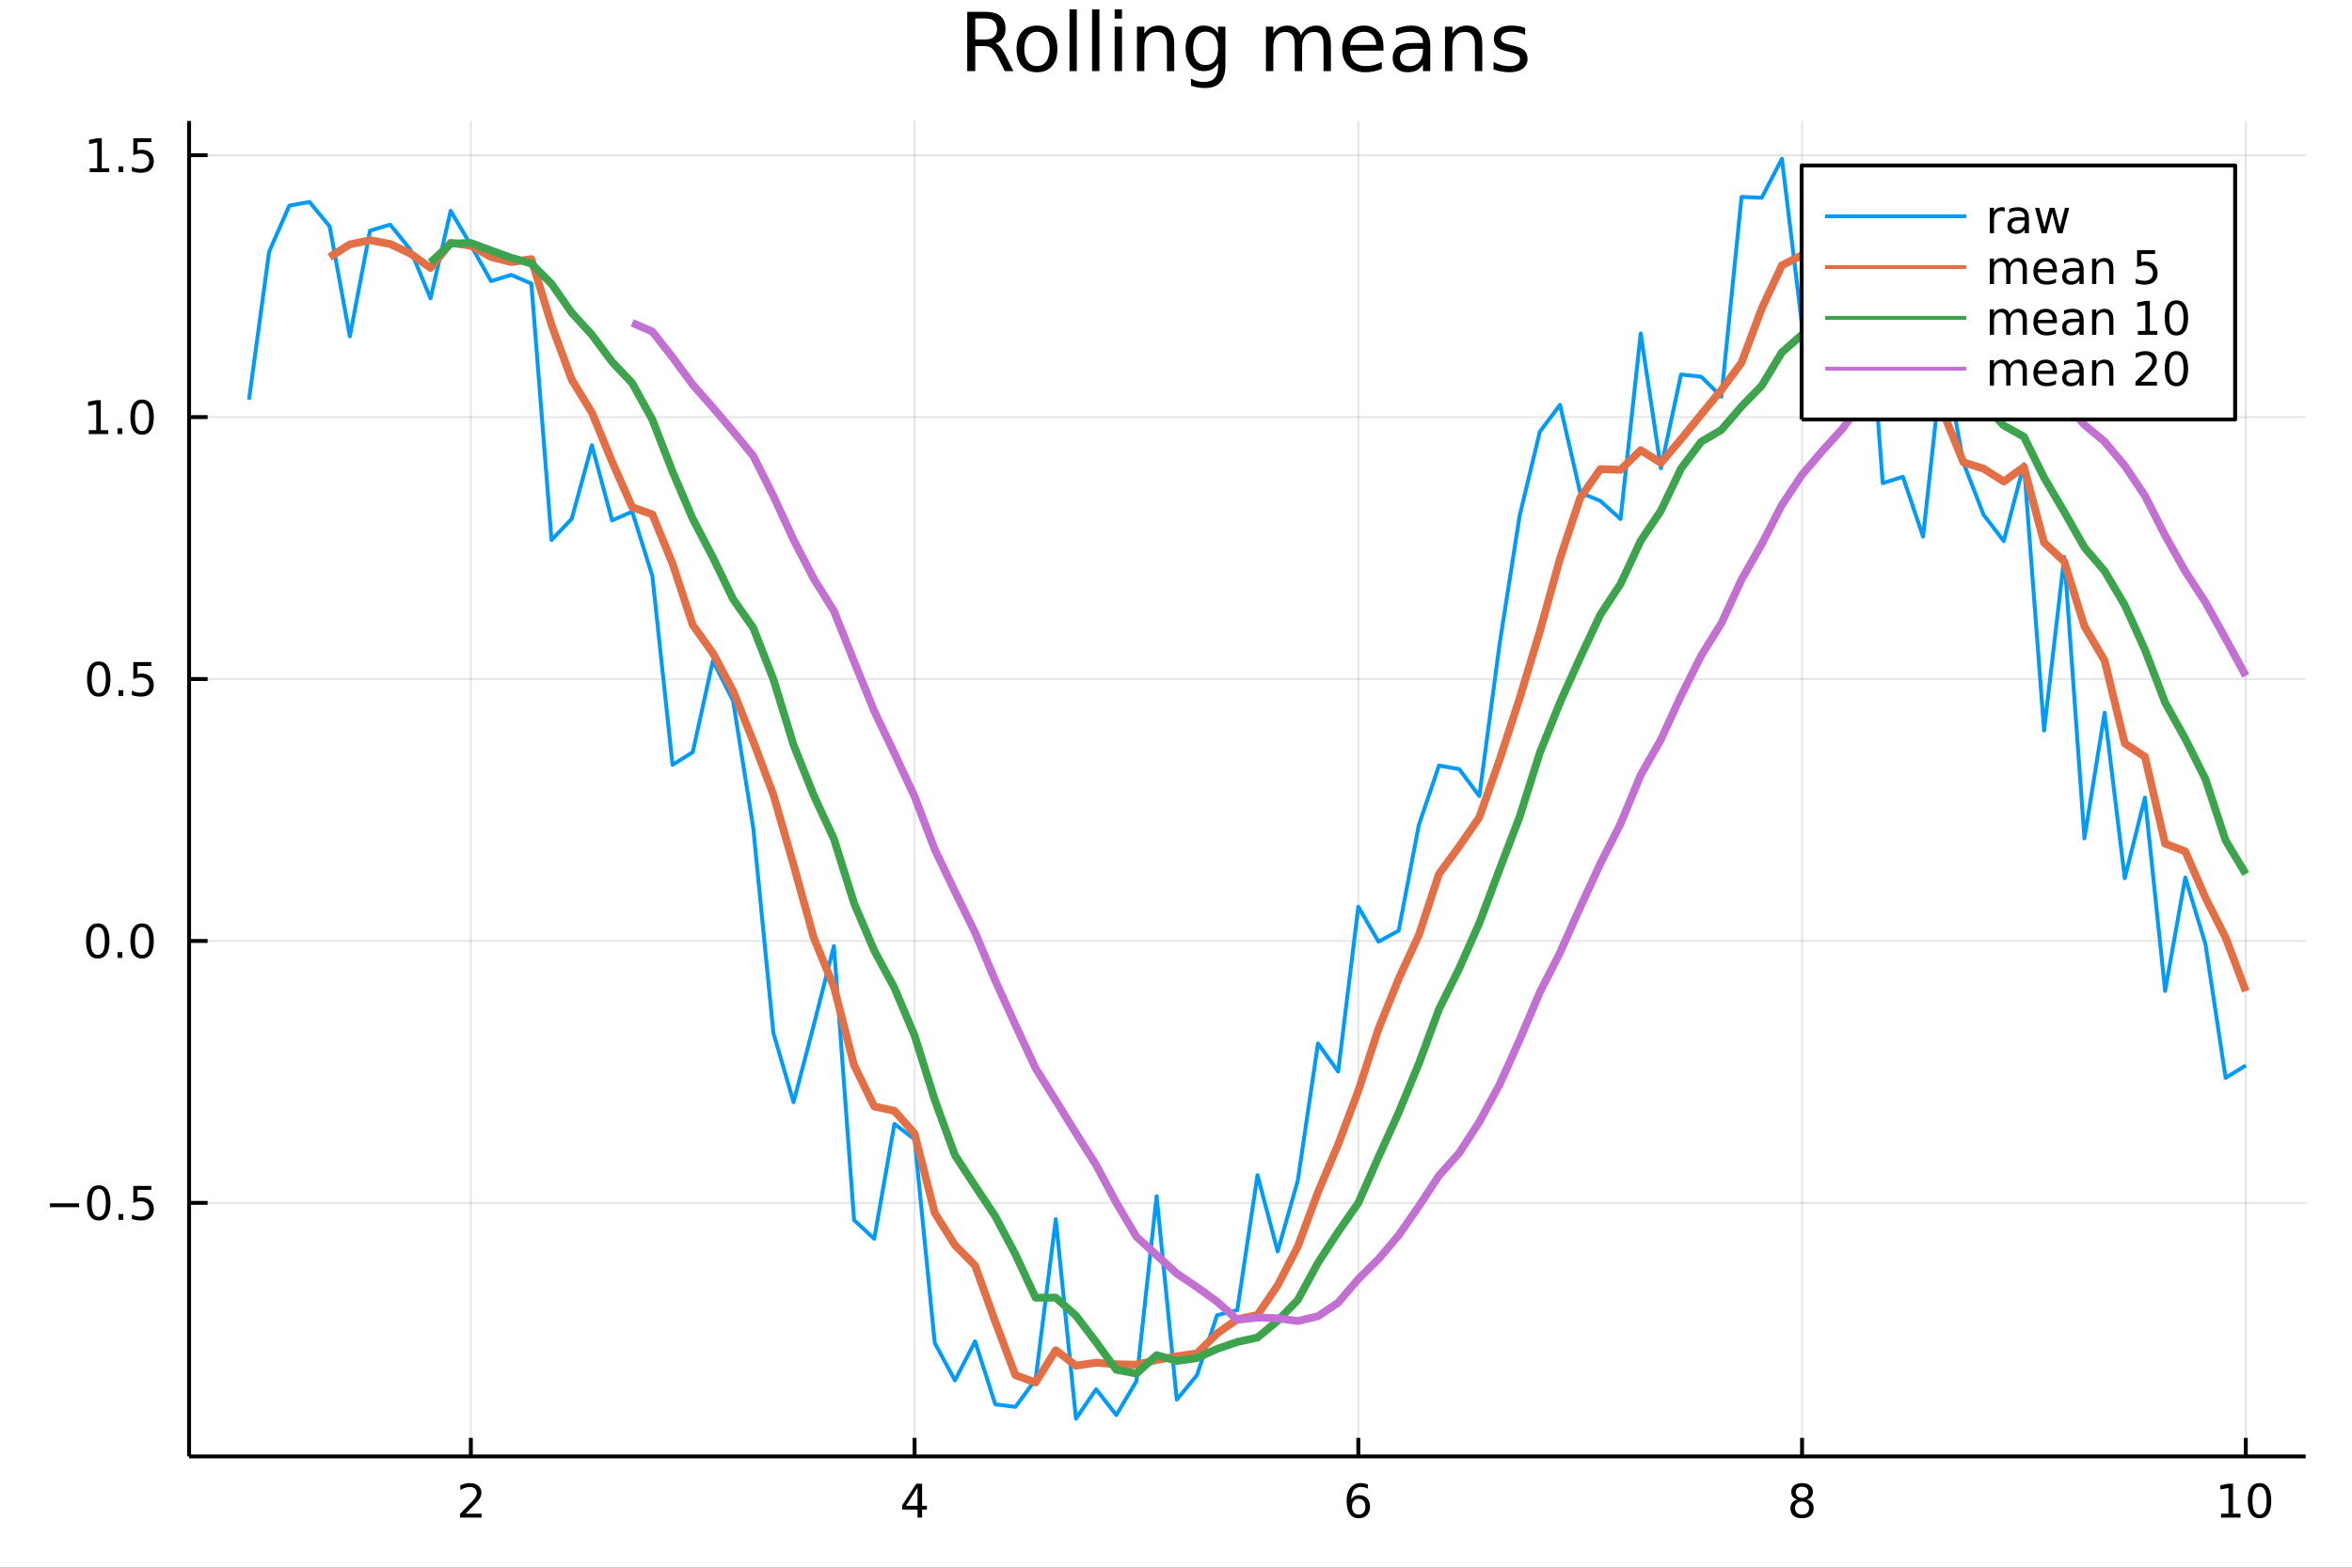 <?xml version="1.0" encoding="utf-8"?>
<svg xmlns="http://www.w3.org/2000/svg" xmlns:xlink="http://www.w3.org/1999/xlink" width="600" height="400" viewBox="0 0 2400 1600">
<rect x="0" y="0" width="2400" height="1600" fill="#333333" stroke="none"/>
<defs>
  <clipPath id="clip340">
    <rect x="0" y="0" width="2400" height="1600"/>
  </clipPath>
</defs>
<path clip-path="url(#clip340)" d="
M0 1600 L2400 1600 L2400 0 L0 0  Z
  " fill="#ffffff" fill-rule="evenodd" fill-opacity="1"/>
<defs>
  <clipPath id="clip341">
    <rect x="480" y="0" width="1681" height="1600"/>
  </clipPath>
</defs>
<path clip-path="url(#clip340)" d="
M192.941 1486.45 L2352.76 1486.45 L2352.76 123.472 L192.941 123.472  Z
  " fill="#ffffff" fill-rule="evenodd" fill-opacity="1"/>
<defs>
  <clipPath id="clip342">
    <rect x="192" y="123" width="2161" height="1364"/>
  </clipPath>
</defs>
<polyline clip-path="url(#clip342)" style="stroke:#000000; stroke-linecap:butt; stroke-linejoin:round; stroke-width:2; stroke-opacity:0.1; fill:none" points="
  480.463,1486.45 480.463,123.472 
  "/>
<polyline clip-path="url(#clip342)" style="stroke:#000000; stroke-linecap:butt; stroke-linejoin:round; stroke-width:2; stroke-opacity:0.1; fill:none" points="
  933.255,1486.45 933.255,123.472 
  "/>
<polyline clip-path="url(#clip342)" style="stroke:#000000; stroke-linecap:butt; stroke-linejoin:round; stroke-width:2; stroke-opacity:0.1; fill:none" points="
  1386.05,1486.45 1386.05,123.472 
  "/>
<polyline clip-path="url(#clip342)" style="stroke:#000000; stroke-linecap:butt; stroke-linejoin:round; stroke-width:2; stroke-opacity:0.1; fill:none" points="
  1838.84,1486.45 1838.84,123.472 
  "/>
<polyline clip-path="url(#clip342)" style="stroke:#000000; stroke-linecap:butt; stroke-linejoin:round; stroke-width:2; stroke-opacity:0.1; fill:none" points="
  2291.63,1486.45 2291.63,123.472 
  "/>
<polyline clip-path="url(#clip340)" style="stroke:#000000; stroke-linecap:butt; stroke-linejoin:round; stroke-width:4; stroke-opacity:1; fill:none" points="
  192.941,1486.45 2352.76,1486.45 
  "/>
<polyline clip-path="url(#clip340)" style="stroke:#000000; stroke-linecap:butt; stroke-linejoin:round; stroke-width:4; stroke-opacity:1; fill:none" points="
  480.463,1486.45 480.463,1467.55 
  "/>
<polyline clip-path="url(#clip340)" style="stroke:#000000; stroke-linecap:butt; stroke-linejoin:round; stroke-width:4; stroke-opacity:1; fill:none" points="
  933.255,1486.45 933.255,1467.55 
  "/>
<polyline clip-path="url(#clip340)" style="stroke:#000000; stroke-linecap:butt; stroke-linejoin:round; stroke-width:4; stroke-opacity:1; fill:none" points="
  1386.05,1486.45 1386.05,1467.55 
  "/>
<polyline clip-path="url(#clip340)" style="stroke:#000000; stroke-linecap:butt; stroke-linejoin:round; stroke-width:4; stroke-opacity:1; fill:none" points="
  1838.84,1486.45 1838.84,1467.55 
  "/>
<polyline clip-path="url(#clip340)" style="stroke:#000000; stroke-linecap:butt; stroke-linejoin:round; stroke-width:4; stroke-opacity:1; fill:none" points="
  2291.63,1486.45 2291.63,1467.55 
  "/>
<path clip-path="url(#clip340)" d="M475.116 1544.91 L491.435 1544.91 L491.435 1548.85 L469.491 1548.85 L469.491 1544.91 Q472.153 1542.16 476.736 1537.53 Q481.343 1532.88 482.523 1531.53 Q484.769 1529.01 485.648 1527.27 Q486.551 1525.51 486.551 1523.82 Q486.551 1521.07 484.607 1519.33 Q482.685 1517.6 479.584 1517.6 Q477.385 1517.6 474.931 1518.36 Q472.5 1519.13 469.723 1520.68 L469.723 1515.95 Q472.547 1514.82 475 1514.24 Q477.454 1513.66 479.491 1513.66 Q484.861 1513.66 488.056 1516.35 Q491.25 1519.03 491.25 1523.52 Q491.25 1525.65 490.44 1527.57 Q489.653 1529.47 487.547 1532.07 Q486.968 1532.74 483.866 1535.95 Q480.764 1539.15 475.116 1544.91 Z" fill="#000000" fill-rule="evenodd" fill-opacity="1" /><path clip-path="url(#clip340)" d="M936.264 1518.36 L924.458 1536.81 L936.264 1536.81 L936.264 1518.36 M935.037 1514.29 L940.917 1514.29 L940.917 1536.81 L945.847 1536.81 L945.847 1540.7 L940.917 1540.7 L940.917 1548.85 L936.264 1548.85 L936.264 1540.7 L920.662 1540.7 L920.662 1536.19 L935.037 1514.29 Z" fill="#000000" fill-rule="evenodd" fill-opacity="1" /><path clip-path="url(#clip340)" d="M1386.45 1529.7 Q1383.3 1529.7 1381.45 1531.86 Q1379.62 1534.01 1379.62 1537.76 Q1379.62 1541.49 1381.45 1543.66 Q1383.3 1545.82 1386.45 1545.82 Q1389.6 1545.82 1391.43 1543.66 Q1393.28 1541.49 1393.28 1537.76 Q1393.28 1534.01 1391.43 1531.86 Q1389.6 1529.7 1386.45 1529.7 M1395.73 1515.05 L1395.73 1519.31 Q1393.97 1518.48 1392.17 1518.04 Q1390.39 1517.6 1388.63 1517.6 Q1384 1517.6 1381.54 1520.72 Q1379.11 1523.85 1378.77 1530.17 Q1380.13 1528.15 1382.19 1527.09 Q1384.25 1526 1386.73 1526 Q1391.94 1526 1394.95 1529.17 Q1397.98 1532.32 1397.98 1537.76 Q1397.98 1543.08 1394.83 1546.3 Q1391.68 1549.52 1386.45 1549.52 Q1380.46 1549.52 1377.28 1544.94 Q1374.11 1540.33 1374.11 1531.6 Q1374.11 1523.41 1378 1518.55 Q1381.89 1513.66 1388.44 1513.66 Q1390.2 1513.66 1391.98 1514.01 Q1393.79 1514.36 1395.73 1515.05 Z" fill="#000000" fill-rule="evenodd" fill-opacity="1" /><path clip-path="url(#clip340)" d="M1838.84 1532.44 Q1835.5 1532.44 1833.58 1534.22 Q1831.68 1536 1831.68 1539.13 Q1831.68 1542.25 1833.58 1544.03 Q1835.5 1545.82 1838.84 1545.82 Q1842.17 1545.82 1844.09 1544.03 Q1846.01 1542.23 1846.01 1539.13 Q1846.01 1536 1844.09 1534.22 Q1842.19 1532.44 1838.84 1532.44 M1834.16 1530.45 Q1831.15 1529.7 1829.46 1527.64 Q1827.8 1525.58 1827.8 1522.62 Q1827.8 1518.48 1830.74 1516.07 Q1833.7 1513.66 1838.84 1513.66 Q1844 1513.66 1846.94 1516.07 Q1849.88 1518.48 1849.88 1522.62 Q1849.88 1525.58 1848.19 1527.64 Q1846.52 1529.7 1843.54 1530.45 Q1846.92 1531.23 1848.79 1533.52 Q1850.69 1535.82 1850.69 1539.13 Q1850.69 1544.15 1847.61 1546.83 Q1844.56 1549.52 1838.84 1549.52 Q1833.12 1549.52 1830.04 1546.83 Q1826.99 1544.15 1826.99 1539.13 Q1826.99 1535.82 1828.88 1533.52 Q1830.78 1531.23 1834.16 1530.45 M1832.45 1523.06 Q1832.45 1525.75 1834.12 1527.25 Q1835.81 1528.76 1838.84 1528.76 Q1841.85 1528.76 1843.54 1527.25 Q1845.25 1525.75 1845.25 1523.06 Q1845.25 1520.38 1843.54 1518.87 Q1841.85 1517.37 1838.84 1517.37 Q1835.81 1517.37 1834.12 1518.87 Q1832.45 1520.38 1832.45 1523.06 Z" fill="#000000" fill-rule="evenodd" fill-opacity="1" /><path clip-path="url(#clip340)" d="M2266.32 1544.91 L2273.96 1544.91 L2273.96 1518.55 L2265.65 1520.21 L2265.65 1515.95 L2273.91 1514.29 L2278.59 1514.29 L2278.59 1544.91 L2286.22 1544.91 L2286.22 1548.85 L2266.32 1548.85 L2266.32 1544.91 Z" fill="#000000" fill-rule="evenodd" fill-opacity="1" /><path clip-path="url(#clip340)" d="M2305.67 1517.37 Q2302.06 1517.37 2300.23 1520.93 Q2298.42 1524.47 2298.42 1531.6 Q2298.42 1538.71 2300.23 1542.27 Q2302.06 1545.82 2305.67 1545.82 Q2309.3 1545.82 2311.11 1542.27 Q2312.94 1538.71 2312.94 1531.6 Q2312.94 1524.47 2311.11 1520.93 Q2309.3 1517.37 2305.67 1517.37 M2305.67 1513.66 Q2311.48 1513.66 2314.53 1518.27 Q2317.61 1522.85 2317.61 1531.6 Q2317.61 1540.33 2314.53 1544.94 Q2311.48 1549.52 2305.67 1549.52 Q2299.86 1549.52 2296.78 1544.94 Q2293.72 1540.33 2293.72 1531.6 Q2293.72 1522.85 2296.78 1518.27 Q2299.86 1513.66 2305.67 1513.66 Z" fill="#000000" fill-rule="evenodd" fill-opacity="1" /><polyline clip-path="url(#clip342)" style="stroke:#000000; stroke-linecap:butt; stroke-linejoin:round; stroke-width:2; stroke-opacity:0.1; fill:none" points="
  192.941,1227.66 2352.76,1227.66 
  "/>
<polyline clip-path="url(#clip342)" style="stroke:#000000; stroke-linecap:butt; stroke-linejoin:round; stroke-width:2; stroke-opacity:0.1; fill:none" points="
  192.941,960.339 2352.76,960.339 
  "/>
<polyline clip-path="url(#clip342)" style="stroke:#000000; stroke-linecap:butt; stroke-linejoin:round; stroke-width:2; stroke-opacity:0.1; fill:none" points="
  192.941,693.023 2352.76,693.023 
  "/>
<polyline clip-path="url(#clip342)" style="stroke:#000000; stroke-linecap:butt; stroke-linejoin:round; stroke-width:2; stroke-opacity:0.1; fill:none" points="
  192.941,425.707 2352.76,425.707 
  "/>
<polyline clip-path="url(#clip342)" style="stroke:#000000; stroke-linecap:butt; stroke-linejoin:round; stroke-width:2; stroke-opacity:0.1; fill:none" points="
  192.941,158.391 2352.76,158.391 
  "/>
<polyline clip-path="url(#clip340)" style="stroke:#000000; stroke-linecap:butt; stroke-linejoin:round; stroke-width:4; stroke-opacity:1; fill:none" points="
  192.941,1486.45 192.941,123.472 
  "/>
<polyline clip-path="url(#clip340)" style="stroke:#000000; stroke-linecap:butt; stroke-linejoin:round; stroke-width:4; stroke-opacity:1; fill:none" points="
  192.941,1227.66 211.838,1227.66 
  "/>
<polyline clip-path="url(#clip340)" style="stroke:#000000; stroke-linecap:butt; stroke-linejoin:round; stroke-width:4; stroke-opacity:1; fill:none" points="
  192.941,960.339 211.838,960.339 
  "/>
<polyline clip-path="url(#clip340)" style="stroke:#000000; stroke-linecap:butt; stroke-linejoin:round; stroke-width:4; stroke-opacity:1; fill:none" points="
  192.941,693.023 211.838,693.023 
  "/>
<polyline clip-path="url(#clip340)" style="stroke:#000000; stroke-linecap:butt; stroke-linejoin:round; stroke-width:4; stroke-opacity:1; fill:none" points="
  192.941,425.707 211.838,425.707 
  "/>
<polyline clip-path="url(#clip340)" style="stroke:#000000; stroke-linecap:butt; stroke-linejoin:round; stroke-width:4; stroke-opacity:1; fill:none" points="
  192.941,158.391 211.838,158.391 
  "/>
<path clip-path="url(#clip340)" d="M50.992 1228.11 L80.668 1228.11 L80.668 1232.04 L50.992 1232.04 L50.992 1228.11 Z" fill="#000000" fill-rule="evenodd" fill-opacity="1" /><path clip-path="url(#clip340)" d="M100.76 1213.45 Q97.149 1213.45 95.321 1217.02 Q93.515 1220.56 93.515 1227.69 Q93.515 1234.8 95.321 1238.36 Q97.149 1241.9 100.76 1241.9 Q104.395 1241.9 106.2 1238.36 Q108.029 1234.8 108.029 1227.69 Q108.029 1220.56 106.2 1217.02 Q104.395 1213.45 100.76 1213.45 M100.76 1209.75 Q106.571 1209.75 109.626 1214.36 Q112.705 1218.94 112.705 1227.69 Q112.705 1236.42 109.626 1241.02 Q106.571 1245.61 100.76 1245.61 Q94.95 1245.61 91.871 1241.02 Q88.816 1236.42 88.816 1227.69 Q88.816 1218.94 91.871 1214.36 Q94.95 1209.75 100.76 1209.75 Z" fill="#000000" fill-rule="evenodd" fill-opacity="1" /><path clip-path="url(#clip340)" d="M120.922 1239.06 L125.807 1239.06 L125.807 1244.94 L120.922 1244.94 L120.922 1239.06 Z" fill="#000000" fill-rule="evenodd" fill-opacity="1" /><path clip-path="url(#clip340)" d="M136.038 1210.38 L154.394 1210.38 L154.394 1214.31 L140.32 1214.31 L140.32 1222.78 Q141.339 1222.44 142.357 1222.27 Q143.376 1222.09 144.394 1222.09 Q150.181 1222.09 153.561 1225.26 Q156.941 1228.43 156.941 1233.85 Q156.941 1239.43 153.468 1242.53 Q149.996 1245.61 143.677 1245.61 Q141.501 1245.61 139.232 1245.24 Q136.987 1244.87 134.58 1244.12 L134.58 1239.43 Q136.663 1240.56 138.885 1241.12 Q141.107 1241.67 143.584 1241.67 Q147.589 1241.67 149.927 1239.56 Q152.265 1237.46 152.265 1233.85 Q152.265 1230.24 149.927 1228.13 Q147.589 1226.02 143.584 1226.02 Q141.709 1226.02 139.834 1226.44 Q137.982 1226.86 136.038 1227.74 L136.038 1210.38 Z" fill="#000000" fill-rule="evenodd" fill-opacity="1" /><path clip-path="url(#clip340)" d="M99.765 946.138 Q96.154 946.138 94.325 949.703 Q92.52 953.244 92.52 960.374 Q92.52 967.48 94.325 971.045 Q96.154 974.587 99.765 974.587 Q103.399 974.587 105.205 971.045 Q107.033 967.48 107.033 960.374 Q107.033 953.244 105.205 949.703 Q103.399 946.138 99.765 946.138 M99.765 942.434 Q105.575 942.434 108.631 947.041 Q111.709 951.624 111.709 960.374 Q111.709 969.101 108.631 973.707 Q105.575 978.29 99.765 978.29 Q93.955 978.29 90.876 973.707 Q87.821 969.101 87.821 960.374 Q87.821 951.624 90.876 947.041 Q93.955 942.434 99.765 942.434 Z" fill="#000000" fill-rule="evenodd" fill-opacity="1" /><path clip-path="url(#clip340)" d="M119.927 971.74 L124.811 971.74 L124.811 977.619 L119.927 977.619 L119.927 971.74 Z" fill="#000000" fill-rule="evenodd" fill-opacity="1" /><path clip-path="url(#clip340)" d="M144.996 946.138 Q141.385 946.138 139.556 949.703 Q137.751 953.244 137.751 960.374 Q137.751 967.48 139.556 971.045 Q141.385 974.587 144.996 974.587 Q148.63 974.587 150.436 971.045 Q152.265 967.48 152.265 960.374 Q152.265 953.244 150.436 949.703 Q148.63 946.138 144.996 946.138 M144.996 942.434 Q150.806 942.434 153.862 947.041 Q156.941 951.624 156.941 960.374 Q156.941 969.101 153.862 973.707 Q150.806 978.29 144.996 978.29 Q139.186 978.29 136.107 973.707 Q133.052 969.101 133.052 960.374 Q133.052 951.624 136.107 947.041 Q139.186 942.434 144.996 942.434 Z" fill="#000000" fill-rule="evenodd" fill-opacity="1" /><path clip-path="url(#clip340)" d="M100.76 678.822 Q97.149 678.822 95.321 682.387 Q93.515 685.928 93.515 693.058 Q93.515 700.164 95.321 703.729 Q97.149 707.271 100.76 707.271 Q104.395 707.271 106.2 703.729 Q108.029 700.164 108.029 693.058 Q108.029 685.928 106.2 682.387 Q104.395 678.822 100.76 678.822 M100.76 675.118 Q106.571 675.118 109.626 679.725 Q112.705 684.308 112.705 693.058 Q112.705 701.785 109.626 706.391 Q106.571 710.974 100.76 710.974 Q94.95 710.974 91.871 706.391 Q88.816 701.785 88.816 693.058 Q88.816 684.308 91.871 679.725 Q94.95 675.118 100.76 675.118 Z" fill="#000000" fill-rule="evenodd" fill-opacity="1" /><path clip-path="url(#clip340)" d="M120.922 704.424 L125.807 704.424 L125.807 710.303 L120.922 710.303 L120.922 704.424 Z" fill="#000000" fill-rule="evenodd" fill-opacity="1" /><path clip-path="url(#clip340)" d="M136.038 675.743 L154.394 675.743 L154.394 679.678 L140.32 679.678 L140.32 688.15 Q141.339 687.803 142.357 687.641 Q143.376 687.456 144.394 687.456 Q150.181 687.456 153.561 690.627 Q156.941 693.799 156.941 699.215 Q156.941 704.794 153.468 707.896 Q149.996 710.974 143.677 710.974 Q141.501 710.974 139.232 710.604 Q136.987 710.234 134.58 709.493 L134.58 704.794 Q136.663 705.928 138.885 706.484 Q141.107 707.039 143.584 707.039 Q147.589 707.039 149.927 704.933 Q152.265 702.826 152.265 699.215 Q152.265 695.604 149.927 693.498 Q147.589 691.391 143.584 691.391 Q141.709 691.391 139.834 691.808 Q137.982 692.225 136.038 693.104 L136.038 675.743 Z" fill="#000000" fill-rule="evenodd" fill-opacity="1" /><path clip-path="url(#clip340)" d="M90.575 439.052 L98.214 439.052 L98.214 412.686 L89.904 414.353 L89.904 410.094 L98.168 408.427 L102.844 408.427 L102.844 439.052 L110.483 439.052 L110.483 442.987 L90.575 442.987 L90.575 439.052 Z" fill="#000000" fill-rule="evenodd" fill-opacity="1" /><path clip-path="url(#clip340)" d="M119.927 437.108 L124.811 437.108 L124.811 442.987 L119.927 442.987 L119.927 437.108 Z" fill="#000000" fill-rule="evenodd" fill-opacity="1" /><path clip-path="url(#clip340)" d="M144.996 411.506 Q141.385 411.506 139.556 415.071 Q137.751 418.612 137.751 425.742 Q137.751 432.848 139.556 436.413 Q141.385 439.955 144.996 439.955 Q148.63 439.955 150.436 436.413 Q152.265 432.848 152.265 425.742 Q152.265 418.612 150.436 415.071 Q148.63 411.506 144.996 411.506 M144.996 407.802 Q150.806 407.802 153.862 412.409 Q156.941 416.992 156.941 425.742 Q156.941 434.469 153.862 439.075 Q150.806 443.658 144.996 443.658 Q139.186 443.658 136.107 439.075 Q133.052 434.469 133.052 425.742 Q133.052 416.992 136.107 412.409 Q139.186 407.802 144.996 407.802 Z" fill="#000000" fill-rule="evenodd" fill-opacity="1" /><path clip-path="url(#clip340)" d="M91.571 171.736 L99.21 171.736 L99.21 145.37 L90.899 147.037 L90.899 142.778 L99.163 141.111 L103.839 141.111 L103.839 171.736 L111.478 171.736 L111.478 175.671 L91.571 175.671 L91.571 171.736 Z" fill="#000000" fill-rule="evenodd" fill-opacity="1" /><path clip-path="url(#clip340)" d="M120.922 169.792 L125.807 169.792 L125.807 175.671 L120.922 175.671 L120.922 169.792 Z" fill="#000000" fill-rule="evenodd" fill-opacity="1" /><path clip-path="url(#clip340)" d="M136.038 141.111 L154.394 141.111 L154.394 145.046 L140.32 145.046 L140.32 153.518 Q141.339 153.171 142.357 153.009 Q143.376 152.824 144.394 152.824 Q150.181 152.824 153.561 155.995 Q156.941 159.167 156.941 164.583 Q156.941 170.162 153.468 173.264 Q149.996 176.342 143.677 176.342 Q141.501 176.342 139.232 175.972 Q136.987 175.602 134.58 174.861 L134.58 170.162 Q136.663 171.296 138.885 171.852 Q141.107 172.407 143.584 172.407 Q147.589 172.407 149.927 170.301 Q152.265 168.194 152.265 164.583 Q152.265 160.972 149.927 158.866 Q147.589 156.759 143.584 156.759 Q141.709 156.759 139.834 157.176 Q137.982 157.593 136.038 158.472 L136.038 141.111 Z" fill="#000000" fill-rule="evenodd" fill-opacity="1" /><path clip-path="url(#clip340)" d="M1015.66 44.22 Q1018.29 45.111 1020.76 48.028 Q1023.27 50.944 1025.78 56.048 L1034.09 72.576 L1025.3 72.576 L1017.56 57.061 Q1014.56 50.985 1011.73 49 Q1008.93 47.015 1004.07 47.015 L995.159 47.015 L995.159 72.576 L986.976 72.576 L986.976 12.096 L1005.45 12.096 Q1015.82 12.096 1020.92 16.43 Q1026.03 20.765 1026.03 29.515 Q1026.03 35.227 1023.35 38.994 Q1020.72 42.761 1015.66 44.22 M995.159 18.82 L995.159 40.29 L1005.45 40.29 Q1011.36 40.29 1014.36 37.576 Q1017.4 34.822 1017.4 29.515 Q1017.4 24.208 1014.36 21.535 Q1011.36 18.82 1005.45 18.82 L995.159 18.82 Z" fill="#000000" fill-rule="evenodd" fill-opacity="1" /><path clip-path="url(#clip340)" d="M1058.15 32.431 Q1052.16 32.431 1048.67 37.131 Q1045.19 41.789 1045.19 49.931 Q1045.19 58.074 1048.63 62.773 Q1052.11 67.431 1058.15 67.431 Q1064.11 67.431 1067.59 62.732 Q1071.07 58.033 1071.07 49.931 Q1071.07 41.87 1067.59 37.171 Q1064.11 32.431 1058.15 32.431 M1058.15 26.112 Q1067.87 26.112 1073.42 32.431 Q1078.97 38.751 1078.97 49.931 Q1078.97 61.071 1073.42 67.431 Q1067.87 73.751 1058.15 73.751 Q1048.39 73.751 1042.84 67.431 Q1037.33 61.071 1037.33 49.931 Q1037.33 38.751 1042.84 32.431 Q1048.39 26.112 1058.15 26.112 Z" fill="#000000" fill-rule="evenodd" fill-opacity="1" /><path clip-path="url(#clip340)" d="M1091.33 9.544 L1098.78 9.544 L1098.78 72.576 L1091.33 72.576 L1091.33 9.544 Z" fill="#000000" fill-rule="evenodd" fill-opacity="1" /><path clip-path="url(#clip340)" d="M1114.38 9.544 L1121.83 9.544 L1121.83 72.576 L1114.38 72.576 L1114.38 9.544 Z" fill="#000000" fill-rule="evenodd" fill-opacity="1" /><path clip-path="url(#clip340)" d="M1137.43 27.206 L1144.88 27.206 L1144.88 72.576 L1137.43 72.576 L1137.43 27.206 M1137.43 9.544 L1144.88 9.544 L1144.88 18.983 L1137.43 18.983 L1137.43 9.544 Z" fill="#000000" fill-rule="evenodd" fill-opacity="1" /><path clip-path="url(#clip340)" d="M1198.19 45.192 L1198.19 72.576 L1190.74 72.576 L1190.74 45.435 Q1190.74 38.994 1188.22 35.794 Q1185.71 32.594 1180.69 32.594 Q1174.65 32.594 1171.17 36.442 Q1167.69 40.29 1167.69 46.934 L1167.69 72.576 L1160.19 72.576 L1160.19 27.206 L1167.69 27.206 L1167.69 34.254 Q1170.36 30.163 1173.97 28.138 Q1177.61 26.112 1182.35 26.112 Q1190.17 26.112 1194.18 30.973 Q1198.19 35.794 1198.19 45.192 Z" fill="#000000" fill-rule="evenodd" fill-opacity="1" /><path clip-path="url(#clip340)" d="M1242.91 49.364 Q1242.91 41.263 1239.55 36.806 Q1236.23 32.35 1230.19 32.35 Q1224.2 32.35 1220.83 36.806 Q1217.51 41.263 1217.51 49.364 Q1217.51 57.426 1220.83 61.882 Q1224.2 66.338 1230.19 66.338 Q1236.23 66.338 1239.55 61.882 Q1242.91 57.426 1242.91 49.364 M1250.37 66.945 Q1250.37 78.531 1245.22 84.162 Q1240.08 89.833 1229.46 89.833 Q1225.53 89.833 1222.05 89.225 Q1218.57 88.658 1215.28 87.443 L1215.28 80.192 Q1218.57 81.974 1221.77 82.825 Q1224.97 83.675 1228.29 83.675 Q1235.62 83.675 1239.27 79.827 Q1242.91 76.019 1242.91 68.282 L1242.91 64.596 Q1240.6 68.606 1237 70.591 Q1233.39 72.576 1228.37 72.576 Q1220.02 72.576 1214.92 66.216 Q1209.82 59.856 1209.82 49.364 Q1209.82 38.832 1214.92 32.472 Q1220.02 26.112 1228.37 26.112 Q1233.39 26.112 1237 28.097 Q1240.6 30.082 1242.91 34.092 L1242.91 27.206 L1250.37 27.206 L1250.37 66.945 Z" fill="#000000" fill-rule="evenodd" fill-opacity="1" /><path clip-path="url(#clip340)" d="M1327.41 35.915 Q1330.21 30.892 1334.1 28.502 Q1337.99 26.112 1343.25 26.112 Q1350.34 26.112 1354.19 31.095 Q1358.04 36.037 1358.04 45.192 L1358.04 72.576 L1350.54 72.576 L1350.54 45.435 Q1350.54 38.913 1348.24 35.753 Q1345.93 32.594 1341.19 32.594 Q1335.39 32.594 1332.03 36.442 Q1328.67 40.29 1328.67 46.934 L1328.67 72.576 L1321.18 72.576 L1321.18 45.435 Q1321.18 38.873 1318.87 35.753 Q1316.56 32.594 1311.74 32.594 Q1306.03 32.594 1302.66 36.482 Q1299.3 40.331 1299.3 46.934 L1299.3 72.576 L1291.81 72.576 L1291.81 27.206 L1299.3 27.206 L1299.3 34.254 Q1301.85 30.082 1305.42 28.097 Q1308.98 26.112 1313.88 26.112 Q1318.83 26.112 1322.27 28.624 Q1325.75 31.135 1327.41 35.915 Z" fill="#000000" fill-rule="evenodd" fill-opacity="1" /><path clip-path="url(#clip340)" d="M1411.71 48.028 L1411.71 51.673 L1377.44 51.673 Q1377.93 59.37 1382.06 63.421 Q1386.23 67.431 1393.65 67.431 Q1397.94 67.431 1401.95 66.378 Q1406 65.325 1409.97 63.218 L1409.97 70.267 Q1405.96 71.968 1401.75 72.86 Q1397.54 73.751 1393.2 73.751 Q1382.34 73.751 1375.98 67.431 Q1369.66 61.112 1369.66 50.337 Q1369.66 39.197 1375.66 32.675 Q1381.7 26.112 1391.9 26.112 Q1401.06 26.112 1406.37 32.026 Q1411.71 37.9 1411.71 48.028 M1404.26 45.84 Q1404.18 39.723 1400.82 36.077 Q1397.49 32.431 1391.99 32.431 Q1385.75 32.431 1381.98 35.956 Q1378.25 39.48 1377.69 45.88 L1404.26 45.84 Z" fill="#000000" fill-rule="evenodd" fill-opacity="1" /><path clip-path="url(#clip340)" d="M1444.57 49.769 Q1435.53 49.769 1432.05 51.835 Q1428.57 53.901 1428.57 58.884 Q1428.57 62.854 1431.16 65.203 Q1433.79 67.512 1438.29 67.512 Q1444.49 67.512 1448.21 63.137 Q1451.98 58.722 1451.98 51.43 L1451.98 49.769 L1444.57 49.769 M1459.43 46.691 L1459.43 72.576 L1451.98 72.576 L1451.98 65.689 Q1449.43 69.821 1445.62 71.806 Q1441.81 73.751 1436.3 73.751 Q1429.33 73.751 1425.2 69.862 Q1421.11 65.933 1421.11 59.37 Q1421.11 51.714 1426.22 47.825 Q1431.36 43.936 1441.53 43.936 L1451.98 43.936 L1451.98 43.207 Q1451.98 38.062 1448.58 35.267 Q1445.21 32.431 1439.1 32.431 Q1435.21 32.431 1431.52 33.363 Q1427.84 34.295 1424.43 36.158 L1424.43 29.272 Q1428.52 27.692 1432.37 26.922 Q1436.22 26.112 1439.87 26.112 Q1449.71 26.112 1454.57 31.216 Q1459.43 36.32 1459.43 46.691 Z" fill="#000000" fill-rule="evenodd" fill-opacity="1" /><path clip-path="url(#clip340)" d="M1512.5 45.192 L1512.5 72.576 L1505.05 72.576 L1505.05 45.435 Q1505.05 38.994 1502.53 35.794 Q1500.02 32.594 1495 32.594 Q1488.96 32.594 1485.48 36.442 Q1482 40.29 1482 46.934 L1482 72.576 L1474.5 72.576 L1474.5 27.206 L1482 27.206 L1482 34.254 Q1484.67 30.163 1488.28 28.138 Q1491.92 26.112 1496.66 26.112 Q1504.48 26.112 1508.49 30.973 Q1512.5 35.794 1512.5 45.192 Z" fill="#000000" fill-rule="evenodd" fill-opacity="1" /><path clip-path="url(#clip340)" d="M1556.29 28.543 L1556.29 35.591 Q1553.13 33.971 1549.73 33.161 Q1546.32 32.35 1542.68 32.35 Q1537.13 32.35 1534.33 34.052 Q1531.58 35.753 1531.58 39.156 Q1531.58 41.749 1533.56 43.248 Q1535.55 44.706 1541.54 46.043 L1544.1 46.61 Q1552.04 48.311 1555.36 51.43 Q1558.72 54.509 1558.72 60.059 Q1558.72 66.378 1553.7 70.064 Q1548.71 73.751 1539.96 73.751 Q1536.32 73.751 1532.35 73.022 Q1528.42 72.333 1524.04 70.915 L1524.04 63.218 Q1528.18 65.365 1532.19 66.459 Q1536.2 67.512 1540.13 67.512 Q1545.39 67.512 1548.23 65.73 Q1551.06 63.907 1551.06 60.626 Q1551.06 57.588 1549 55.967 Q1546.97 54.347 1540.05 52.848 L1537.45 52.24 Q1530.53 50.782 1527.45 47.785 Q1524.37 44.746 1524.37 39.48 Q1524.37 33.08 1528.91 29.596 Q1533.44 26.112 1541.79 26.112 Q1545.92 26.112 1549.57 26.72 Q1553.21 27.327 1556.29 28.543 Z" fill="#000000" fill-rule="evenodd" fill-opacity="1" /><polyline clip-path="url(#clip342)" style="stroke:#009af9; stroke-linecap:butt; stroke-linejoin:round; stroke-width:4; stroke-opacity:1; fill:none" points="
  254.067,407.899 274.649,256.851 295.23,209.847 315.812,206.145 336.393,231.1 356.975,343.303 377.556,235.364 398.137,229.292 418.719,254.724 439.3,304.5 
  459.882,215.18 480.463,250.255 501.045,286.878 521.626,280.54 542.208,289.388 562.789,551.113 583.37,529.587 603.952,454.411 624.533,531.116 645.115,522.165 
  665.696,587.985 686.278,780.614 706.859,767.713 727.44,674.383 748.022,715.068 768.603,844.717 789.185,1054.22 809.766,1124.88 830.348,1046.33 850.929,965.564 
  871.51,1245.25 892.092,1264.31 912.673,1147.11 933.255,1162.81 953.836,1370.64 974.418,1408.81 994.999,1369 1015.58,1433.25 1036.16,1435.87 1056.74,1407.85 
  1077.32,1244.31 1097.91,1447.87 1118.49,1417.9 1139.07,1444.2 1159.65,1409.59 1180.23,1220.85 1200.81,1428.5 1221.39,1403.43 1241.98,1342.28 1262.56,1337.08 
  1283.14,1199.38 1303.72,1277.24 1324.3,1204.79 1344.88,1065.02 1365.46,1093.67 1386.05,925.477 1406.63,961.075 1427.21,949.832 1447.79,842.08 1468.37,781.324 
  1488.95,784.956 1509.53,812.47 1530.12,657.829 1550.7,526.121 1571.28,440.591 1591.86,413.168 1612.44,502.817 1633.02,511.256 1653.6,529.705 1674.19,340.365 
  1694.77,477.889 1715.35,382.224 1735.93,384.534 1756.51,404.845 1777.09,200.953 1797.67,201.822 1818.26,162.047 1838.84,332.013 1859.42,358.95 1880,328.243 
  1900.58,218.918 1921.16,493.134 1941.74,486.605 1962.33,547.721 1982.91,359.504 2003.49,472.255 2024.07,525.387 2044.65,552.251 2065.23,473.777 2085.81,745.623 
  2106.4,568.469 2126.98,855.654 2147.56,727.417 2168.14,896.328 2188.72,813.984 2209.3,1011.39 2229.88,895.579 2250.47,963.595 2271.05,1100.05 2291.63,1087.4 
  
  "/>
<polyline clip-path="url(#clip342)" style="stroke:#e26f46; stroke-linecap:butt; stroke-linejoin:round; stroke-width:8; stroke-opacity:1; fill:none" points="
  336.393,262.369 356.975,249.449 377.556,245.152 398.137,249.041 418.719,258.757 439.3,273.437 459.882,247.812 480.463,250.79 501.045,262.308 521.626,267.471 
  542.208,264.448 562.789,331.635 583.37,387.501 603.952,421.008 624.533,471.123 645.115,517.679 665.696,525.053 686.278,575.258 706.859,637.919 727.44,666.572 
  748.022,705.153 768.603,756.499 789.185,811.221 809.766,882.655 830.348,957.045 850.929,1007.14 871.51,1087.25 892.092,1129.27 912.673,1133.71 933.255,1157.01 
  953.836,1238.02 974.418,1270.73 994.999,1291.67 1015.58,1348.9 1036.16,1403.51 1056.74,1410.96 1077.32,1378.06 1097.91,1393.83 1118.49,1390.76 1139.07,1392.43 
  1159.65,1392.77 1180.23,1388.08 1200.81,1384.21 1221.39,1381.31 1241.98,1360.93 1262.56,1346.43 1283.14,1342.13 1303.72,1311.88 1324.3,1272.15 1344.88,1216.7 
  1365.46,1168.02 1386.05,1113.24 1406.63,1050.01 1427.21,999.015 1447.79,954.427 1468.37,891.958 1488.95,863.853 1509.53,834.133 1530.12,775.732 1550.7,712.54 
  1571.28,644.394 1591.86,570.036 1612.44,508.105 1633.02,478.791 1653.6,479.508 1674.19,459.462 1694.77,472.406 1715.35,448.288 1735.93,422.943 1756.51,397.971 
  1777.09,370.089 1797.67,314.876 1818.26,270.84 1838.84,260.336 1859.42,251.157 1880,276.615 1900.58,280.034 1921.16,346.251 1941.74,377.17 1962.33,414.924 
  1982.91,421.176 2003.49,471.844 2024.07,478.294 2044.65,491.423 2065.23,476.635 2085.81,553.859 2106.4,573.101 2126.98,639.155 2147.56,674.188 2168.14,758.698 
  2188.72,772.37 2209.3,860.955 2229.88,868.94 2250.47,916.176 2271.05,956.919 2291.63,1011.6 
  "/>
<polyline clip-path="url(#clip342)" style="stroke:#3da44d; stroke-linecap:butt; stroke-linejoin:round; stroke-width:8; stroke-opacity:1; fill:none" points="
  439.3,267.903 459.882,248.631 480.463,247.971 501.045,255.674 521.626,263.114 542.208,268.943 562.789,289.724 583.37,319.146 603.952,341.658 624.533,369.297 
  645.115,391.063 665.696,428.344 686.278,481.38 706.859,529.463 727.44,568.848 748.022,611.416 768.603,640.776 789.185,693.24 809.766,760.287 830.348,811.809 
  850.929,856.149 871.51,921.875 892.092,970.245 912.673,1008.18 933.255,1057.03 953.836,1122.58 974.418,1178.99 994.999,1210.47 1015.58,1241.31 1036.16,1280.26 
  1056.74,1324.49 1077.32,1324.4 1097.91,1342.75 1118.49,1369.83 1139.07,1397.97 1159.65,1401.87 1180.23,1383.07 1200.81,1389.02 1221.39,1386.04 1241.98,1376.68 
  1262.56,1369.6 1283.14,1365.11 1303.72,1348.04 1324.3,1326.73 1344.88,1288.82 1365.46,1257.22 1386.05,1227.69 1406.63,1180.94 1427.21,1135.58 1447.79,1085.56 
  1468.37,1029.99 1488.95,988.547 1509.53,942.07 1530.12,887.373 1550.7,833.484 1571.28,768.176 1591.86,716.945 1612.44,671.119 1633.02,627.261 1653.6,596.024 
  1674.19,551.928 1694.77,521.221 1715.35,478.197 1735.93,450.867 1756.51,438.739 1777.09,414.776 1797.67,393.641 1818.26,359.564 1838.84,341.64 1859.42,324.564 
  1880,323.352 1900.58,297.455 1921.16,308.546 1941.74,318.753 1962.33,333.041 1982.91,348.896 2003.49,375.939 2024.07,412.273 2044.65,434.297 2065.23,445.779 
  2085.81,487.517 2106.4,522.472 2126.98,558.724 2147.56,582.806 2168.14,617.666 2188.72,663.114 2209.3,717.028 2229.88,754.047 2250.47,795.182 2271.05,857.809 
  2291.63,891.987 
  "/>
<polyline clip-path="url(#clip342)" style="stroke:#c271d2; stroke-linecap:butt; stroke-linejoin:round; stroke-width:8; stroke-opacity:1; fill:none" points="
  645.115,329.483 665.696,338.487 686.278,364.676 706.859,392.569 727.44,415.981 748.022,440.179 768.603,465.25 789.185,506.193 809.766,550.972 830.348,590.553 
  850.929,623.606 871.51,675.11 892.092,725.812 912.673,768.824 933.255,812.937 953.836,867 974.418,909.885 994.999,951.855 1015.58,1000.8 1036.16,1046.03 
  1056.74,1090.32 1077.32,1123.14 1097.91,1156.5 1118.49,1189.01 1139.07,1227.5 1159.65,1262.22 1180.23,1281.03 1200.81,1299.75 1221.39,1313.67 1241.98,1328.47 
  1262.56,1347.05 1283.14,1344.75 1303.72,1345.4 1324.3,1348.28 1344.88,1343.39 1365.46,1329.54 1386.05,1305.38 1406.63,1284.98 1427.21,1260.81 1447.79,1231.12 
  1468.37,1199.79 1488.95,1176.83 1509.53,1145.06 1530.12,1107.05 1550.7,1061.15 1571.28,1012.7 1591.86,972.316 1612.44,926.031 1633.02,881.423 1653.6,840.794 
  1674.19,790.958 1694.77,754.884 1715.35,710.133 1735.93,669.12 1756.51,636.112 1777.09,591.476 1797.67,555.293 1818.26,515.342 1838.84,484.451 1859.42,460.294 
  1880,437.64 1900.58,409.338 1921.16,393.371 1941.74,384.81 1962.33,385.89 1982.91,381.836 2003.49,384.79 2024.07,385.918 2044.65,387.968 2065.23,385.172 
  2085.81,405.435 2106.4,409.964 2126.98,433.635 2147.56,450.779 2168.14,475.353 2188.72,506.005 2209.3,546.484 2229.88,583.16 2250.47,614.739 2271.05,651.794 
  2291.63,689.752 
  "/>
<path clip-path="url(#clip340)" d="
M1838.4 428.105 L2280.76 428.105 L2280.76 168.905 L1838.4 168.905  Z
  " fill="#ffffff" fill-rule="evenodd" fill-opacity="1"/>
<polyline clip-path="url(#clip340)" style="stroke:#000000; stroke-linecap:butt; stroke-linejoin:round; stroke-width:4; stroke-opacity:1; fill:none" points="
  1838.4,428.105 2280.76,428.105 2280.76,168.905 1838.4,168.905 1838.4,428.105 
  "/>
<polyline clip-path="url(#clip340)" style="stroke:#009af9; stroke-linecap:butt; stroke-linejoin:round; stroke-width:4; stroke-opacity:1; fill:none" points="
  1862.4,220.745 2006.39,220.745 
  "/>
<path clip-path="url(#clip340)" d="M2045.57 216.08 Q2044.85 215.664 2043.99 215.478 Q2043.16 215.27 2042.14 215.27 Q2038.53 215.27 2036.59 217.631 Q2034.67 219.969 2034.67 224.367 L2034.67 238.025 L2030.38 238.025 L2030.38 212.099 L2034.67 212.099 L2034.67 216.127 Q2036.01 213.766 2038.16 212.631 Q2040.31 211.474 2043.39 211.474 Q2043.83 211.474 2044.36 211.543 Q2044.9 211.59 2045.54 211.705 L2045.57 216.08 Z" fill="#000000" fill-rule="evenodd" fill-opacity="1" /><path clip-path="url(#clip340)" d="M2061.82 224.992 Q2056.66 224.992 2054.67 226.173 Q2052.67 227.353 2052.67 230.201 Q2052.67 232.469 2054.16 233.812 Q2055.66 235.131 2058.23 235.131 Q2061.77 235.131 2063.9 232.631 Q2066.05 230.108 2066.05 225.941 L2066.05 224.992 L2061.82 224.992 M2070.31 223.233 L2070.31 238.025 L2066.05 238.025 L2066.05 234.089 Q2064.6 236.451 2062.42 237.585 Q2060.24 238.696 2057.1 238.696 Q2053.11 238.696 2050.75 236.474 Q2048.42 234.228 2048.42 230.478 Q2048.42 226.103 2051.33 223.881 Q2054.27 221.659 2060.08 221.659 L2066.05 221.659 L2066.05 221.242 Q2066.05 218.303 2064.11 216.705 Q2062.19 215.085 2058.69 215.085 Q2056.47 215.085 2054.36 215.617 Q2052.26 216.15 2050.31 217.215 L2050.31 213.279 Q2052.65 212.377 2054.85 211.937 Q2057.05 211.474 2059.13 211.474 Q2064.76 211.474 2067.54 214.391 Q2070.31 217.307 2070.31 223.233 Z" fill="#000000" fill-rule="evenodd" fill-opacity="1" /><path clip-path="url(#clip340)" d="M2076.61 212.099 L2080.87 212.099 L2086.19 232.33 L2091.49 212.099 L2096.52 212.099 L2101.84 232.33 L2107.14 212.099 L2111.4 212.099 L2104.62 238.025 L2099.6 238.025 L2094.02 216.775 L2088.42 238.025 L2083.39 238.025 L2076.61 212.099 Z" fill="#000000" fill-rule="evenodd" fill-opacity="1" /><polyline clip-path="url(#clip340)" style="stroke:#e26f46; stroke-linecap:butt; stroke-linejoin:round; stroke-width:4; stroke-opacity:1; fill:none" points="
  1862.4,272.585 2006.39,272.585 
  "/>
<path clip-path="url(#clip340)" d="M2050.73 268.916 Q2052.33 266.045 2054.55 264.68 Q2056.77 263.314 2059.78 263.314 Q2063.83 263.314 2066.03 266.161 Q2068.23 268.985 2068.23 274.217 L2068.23 289.865 L2063.95 289.865 L2063.95 274.355 Q2063.95 270.629 2062.63 268.823 Q2061.31 267.018 2058.6 267.018 Q2055.29 267.018 2053.37 269.217 Q2051.45 271.416 2051.45 275.212 L2051.45 289.865 L2047.17 289.865 L2047.17 274.355 Q2047.17 270.605 2045.85 268.823 Q2044.53 267.018 2041.77 267.018 Q2038.51 267.018 2036.59 269.24 Q2034.67 271.439 2034.67 275.212 L2034.67 289.865 L2030.38 289.865 L2030.38 263.939 L2034.67 263.939 L2034.67 267.967 Q2036.12 265.582 2038.16 264.448 Q2040.2 263.314 2043 263.314 Q2045.82 263.314 2047.79 264.749 Q2049.78 266.184 2050.73 268.916 Z" fill="#000000" fill-rule="evenodd" fill-opacity="1" /><path clip-path="url(#clip340)" d="M2098.9 275.837 L2098.9 277.92 L2079.32 277.92 Q2079.6 282.318 2081.96 284.633 Q2084.34 286.925 2088.58 286.925 Q2091.03 286.925 2093.32 286.323 Q2095.64 285.721 2097.91 284.517 L2097.91 288.545 Q2095.61 289.517 2093.21 290.027 Q2090.8 290.536 2088.32 290.536 Q2082.12 290.536 2078.48 286.925 Q2074.87 283.314 2074.87 277.156 Q2074.87 270.791 2078.3 267.064 Q2081.75 263.314 2087.58 263.314 Q2092.81 263.314 2095.85 266.693 Q2098.9 270.05 2098.9 275.837 M2094.64 274.587 Q2094.6 271.092 2092.67 269.008 Q2090.78 266.925 2087.63 266.925 Q2084.06 266.925 2081.91 268.939 Q2079.78 270.953 2079.46 274.61 L2094.64 274.587 Z" fill="#000000" fill-rule="evenodd" fill-opacity="1" /><path clip-path="url(#clip340)" d="M2117.67 276.832 Q2112.51 276.832 2110.52 278.013 Q2108.53 279.193 2108.53 282.041 Q2108.53 284.309 2110.01 285.652 Q2111.52 286.971 2114.09 286.971 Q2117.63 286.971 2119.76 284.471 Q2121.91 281.948 2121.91 277.781 L2121.91 276.832 L2117.67 276.832 M2126.17 275.073 L2126.17 289.865 L2121.91 289.865 L2121.91 285.929 Q2120.45 288.291 2118.28 289.425 Q2116.1 290.536 2112.95 290.536 Q2108.97 290.536 2106.61 288.314 Q2104.27 286.068 2104.27 282.318 Q2104.27 277.943 2107.19 275.721 Q2110.13 273.499 2115.94 273.499 L2121.91 273.499 L2121.91 273.082 Q2121.91 270.143 2119.97 268.545 Q2118.04 266.925 2114.55 266.925 Q2112.33 266.925 2110.22 267.457 Q2108.11 267.99 2106.17 269.055 L2106.17 265.119 Q2108.51 264.217 2110.71 263.777 Q2112.91 263.314 2114.99 263.314 Q2120.61 263.314 2123.39 266.231 Q2126.17 269.147 2126.17 275.073 Z" fill="#000000" fill-rule="evenodd" fill-opacity="1" /><path clip-path="url(#clip340)" d="M2156.49 274.217 L2156.49 289.865 L2152.23 289.865 L2152.23 274.355 Q2152.23 270.675 2150.8 268.846 Q2149.36 267.018 2146.49 267.018 Q2143.04 267.018 2141.05 269.217 Q2139.06 271.416 2139.06 275.212 L2139.06 289.865 L2134.78 289.865 L2134.78 263.939 L2139.06 263.939 L2139.06 267.967 Q2140.59 265.629 2142.65 264.471 Q2144.73 263.314 2147.44 263.314 Q2151.91 263.314 2154.2 266.092 Q2156.49 268.846 2156.49 274.217 Z" fill="#000000" fill-rule="evenodd" fill-opacity="1" /><path clip-path="url(#clip340)" d="M2180.71 255.305 L2199.06 255.305 L2199.06 259.24 L2184.99 259.24 L2184.99 267.712 Q2186.01 267.365 2187.03 267.203 Q2188.04 267.018 2189.06 267.018 Q2194.85 267.018 2198.23 270.189 Q2201.61 273.36 2201.61 278.777 Q2201.61 284.355 2198.14 287.457 Q2194.66 290.536 2188.35 290.536 Q2186.17 290.536 2183.9 290.166 Q2181.66 289.795 2179.25 289.054 L2179.25 284.355 Q2181.33 285.49 2183.55 286.045 Q2185.78 286.601 2188.25 286.601 Q2192.26 286.601 2194.6 284.494 Q2196.93 282.388 2196.93 278.777 Q2196.93 275.166 2194.6 273.059 Q2192.26 270.953 2188.25 270.953 Q2186.38 270.953 2184.5 271.369 Q2182.65 271.786 2180.71 272.666 L2180.71 255.305 Z" fill="#000000" fill-rule="evenodd" fill-opacity="1" /><polyline clip-path="url(#clip340)" style="stroke:#3da44d; stroke-linecap:butt; stroke-linejoin:round; stroke-width:4; stroke-opacity:1; fill:none" points="
  1862.4,324.425 2006.39,324.425 
  "/>
<path clip-path="url(#clip340)" d="M2050.73 320.756 Q2052.33 317.885 2054.55 316.52 Q2056.77 315.154 2059.78 315.154 Q2063.83 315.154 2066.03 318.001 Q2068.23 320.825 2068.23 326.057 L2068.23 341.705 L2063.95 341.705 L2063.95 326.195 Q2063.95 322.469 2062.63 320.663 Q2061.31 318.858 2058.6 318.858 Q2055.29 318.858 2053.37 321.057 Q2051.45 323.256 2051.45 327.052 L2051.45 341.705 L2047.17 341.705 L2047.17 326.195 Q2047.17 322.445 2045.85 320.663 Q2044.53 318.858 2041.77 318.858 Q2038.51 318.858 2036.59 321.08 Q2034.67 323.279 2034.67 327.052 L2034.67 341.705 L2030.38 341.705 L2030.38 315.779 L2034.67 315.779 L2034.67 319.807 Q2036.12 317.422 2038.16 316.288 Q2040.2 315.154 2043 315.154 Q2045.82 315.154 2047.79 316.589 Q2049.78 318.024 2050.73 320.756 Z" fill="#000000" fill-rule="evenodd" fill-opacity="1" /><path clip-path="url(#clip340)" d="M2098.9 327.677 L2098.9 329.76 L2079.32 329.76 Q2079.6 334.158 2081.96 336.473 Q2084.34 338.765 2088.58 338.765 Q2091.03 338.765 2093.32 338.163 Q2095.64 337.561 2097.91 336.357 L2097.91 340.385 Q2095.61 341.357 2093.21 341.867 Q2090.8 342.376 2088.32 342.376 Q2082.12 342.376 2078.48 338.765 Q2074.87 335.154 2074.87 328.996 Q2074.87 322.631 2078.3 318.904 Q2081.75 315.154 2087.58 315.154 Q2092.81 315.154 2095.85 318.533 Q2098.9 321.89 2098.9 327.677 M2094.64 326.427 Q2094.6 322.932 2092.67 320.848 Q2090.78 318.765 2087.63 318.765 Q2084.06 318.765 2081.91 320.779 Q2079.78 322.793 2079.46 326.45 L2094.64 326.427 Z" fill="#000000" fill-rule="evenodd" fill-opacity="1" /><path clip-path="url(#clip340)" d="M2117.67 328.672 Q2112.51 328.672 2110.52 329.853 Q2108.53 331.033 2108.53 333.881 Q2108.53 336.149 2110.01 337.492 Q2111.52 338.811 2114.09 338.811 Q2117.63 338.811 2119.76 336.311 Q2121.91 333.788 2121.91 329.621 L2121.91 328.672 L2117.67 328.672 M2126.17 326.913 L2126.17 341.705 L2121.91 341.705 L2121.91 337.769 Q2120.45 340.131 2118.28 341.265 Q2116.1 342.376 2112.95 342.376 Q2108.97 342.376 2106.61 340.154 Q2104.27 337.908 2104.27 334.158 Q2104.27 329.783 2107.19 327.561 Q2110.13 325.339 2115.94 325.339 L2121.91 325.339 L2121.91 324.922 Q2121.91 321.983 2119.97 320.385 Q2118.04 318.765 2114.55 318.765 Q2112.33 318.765 2110.22 319.297 Q2108.11 319.83 2106.17 320.895 L2106.17 316.959 Q2108.51 316.057 2110.71 315.617 Q2112.91 315.154 2114.99 315.154 Q2120.61 315.154 2123.39 318.071 Q2126.17 320.987 2126.17 326.913 Z" fill="#000000" fill-rule="evenodd" fill-opacity="1" /><path clip-path="url(#clip340)" d="M2156.49 326.057 L2156.49 341.705 L2152.23 341.705 L2152.23 326.195 Q2152.23 322.515 2150.8 320.686 Q2149.36 318.858 2146.49 318.858 Q2143.04 318.858 2141.05 321.057 Q2139.06 323.256 2139.06 327.052 L2139.06 341.705 L2134.78 341.705 L2134.78 315.779 L2139.06 315.779 L2139.06 319.807 Q2140.59 317.469 2142.65 316.311 Q2144.73 315.154 2147.44 315.154 Q2151.91 315.154 2154.2 317.932 Q2156.49 320.686 2156.49 326.057 Z" fill="#000000" fill-rule="evenodd" fill-opacity="1" /><path clip-path="url(#clip340)" d="M2181.47 337.769 L2189.11 337.769 L2189.11 311.404 L2180.8 313.071 L2180.8 308.811 L2189.06 307.145 L2193.74 307.145 L2193.74 337.769 L2201.38 337.769 L2201.38 341.705 L2181.47 341.705 L2181.47 337.769 Z" fill="#000000" fill-rule="evenodd" fill-opacity="1" /><path clip-path="url(#clip340)" d="M2220.82 310.223 Q2217.21 310.223 2215.38 313.788 Q2213.58 317.33 2213.58 324.459 Q2213.58 331.566 2215.38 335.131 Q2217.21 338.672 2220.82 338.672 Q2224.46 338.672 2226.26 335.131 Q2228.09 331.566 2228.09 324.459 Q2228.09 317.33 2226.26 313.788 Q2224.46 310.223 2220.82 310.223 M2220.82 306.52 Q2226.63 306.52 2229.69 311.126 Q2232.77 315.709 2232.77 324.459 Q2232.77 333.186 2229.69 337.793 Q2226.63 342.376 2220.82 342.376 Q2215.01 342.376 2211.93 337.793 Q2208.88 333.186 2208.88 324.459 Q2208.88 315.709 2211.93 311.126 Q2215.01 306.52 2220.82 306.52 Z" fill="#000000" fill-rule="evenodd" fill-opacity="1" /><polyline clip-path="url(#clip340)" style="stroke:#c271d2; stroke-linecap:butt; stroke-linejoin:round; stroke-width:4; stroke-opacity:1; fill:none" points="
  1862.4,376.265 2006.39,376.265 
  "/>
<path clip-path="url(#clip340)" d="M2050.73 372.596 Q2052.33 369.725 2054.55 368.36 Q2056.77 366.994 2059.78 366.994 Q2063.83 366.994 2066.03 369.841 Q2068.23 372.665 2068.23 377.897 L2068.23 393.545 L2063.95 393.545 L2063.95 378.035 Q2063.95 374.309 2062.63 372.503 Q2061.31 370.698 2058.6 370.698 Q2055.29 370.698 2053.37 372.897 Q2051.45 375.096 2051.45 378.892 L2051.45 393.545 L2047.17 393.545 L2047.17 378.035 Q2047.17 374.285 2045.85 372.503 Q2044.53 370.698 2041.77 370.698 Q2038.51 370.698 2036.59 372.92 Q2034.67 375.119 2034.67 378.892 L2034.67 393.545 L2030.38 393.545 L2030.38 367.619 L2034.67 367.619 L2034.67 371.647 Q2036.12 369.262 2038.16 368.128 Q2040.2 366.994 2043 366.994 Q2045.82 366.994 2047.79 368.429 Q2049.78 369.864 2050.73 372.596 Z" fill="#000000" fill-rule="evenodd" fill-opacity="1" /><path clip-path="url(#clip340)" d="M2098.9 379.517 L2098.9 381.6 L2079.32 381.6 Q2079.6 385.998 2081.96 388.313 Q2084.34 390.605 2088.58 390.605 Q2091.03 390.605 2093.32 390.003 Q2095.64 389.401 2097.91 388.197 L2097.91 392.225 Q2095.61 393.197 2093.21 393.707 Q2090.8 394.216 2088.32 394.216 Q2082.12 394.216 2078.48 390.605 Q2074.87 386.994 2074.87 380.836 Q2074.87 374.471 2078.3 370.744 Q2081.75 366.994 2087.58 366.994 Q2092.81 366.994 2095.85 370.373 Q2098.9 373.73 2098.9 379.517 M2094.64 378.267 Q2094.6 374.772 2092.67 372.688 Q2090.78 370.605 2087.63 370.605 Q2084.06 370.605 2081.91 372.619 Q2079.78 374.633 2079.46 378.29 L2094.64 378.267 Z" fill="#000000" fill-rule="evenodd" fill-opacity="1" /><path clip-path="url(#clip340)" d="M2117.67 380.512 Q2112.51 380.512 2110.52 381.693 Q2108.53 382.873 2108.53 385.721 Q2108.53 387.989 2110.01 389.332 Q2111.52 390.651 2114.09 390.651 Q2117.63 390.651 2119.76 388.151 Q2121.91 385.628 2121.91 381.461 L2121.91 380.512 L2117.67 380.512 M2126.17 378.753 L2126.17 393.545 L2121.91 393.545 L2121.91 389.609 Q2120.45 391.971 2118.28 393.105 Q2116.1 394.216 2112.95 394.216 Q2108.97 394.216 2106.61 391.994 Q2104.27 389.748 2104.27 385.998 Q2104.27 381.623 2107.19 379.401 Q2110.13 377.179 2115.94 377.179 L2121.91 377.179 L2121.91 376.762 Q2121.91 373.823 2119.97 372.225 Q2118.04 370.605 2114.55 370.605 Q2112.33 370.605 2110.22 371.137 Q2108.11 371.67 2106.17 372.735 L2106.17 368.799 Q2108.51 367.897 2110.71 367.457 Q2112.91 366.994 2114.99 366.994 Q2120.61 366.994 2123.39 369.911 Q2126.17 372.827 2126.17 378.753 Z" fill="#000000" fill-rule="evenodd" fill-opacity="1" /><path clip-path="url(#clip340)" d="M2156.49 377.897 L2156.49 393.545 L2152.23 393.545 L2152.23 378.035 Q2152.23 374.355 2150.8 372.526 Q2149.36 370.698 2146.49 370.698 Q2143.04 370.698 2141.05 372.897 Q2139.06 375.096 2139.06 378.892 L2139.06 393.545 L2134.78 393.545 L2134.78 367.619 L2139.06 367.619 L2139.06 371.647 Q2140.59 369.309 2142.65 368.151 Q2144.73 366.994 2147.44 366.994 Q2151.91 366.994 2154.2 369.772 Q2156.49 372.526 2156.49 377.897 Z" fill="#000000" fill-rule="evenodd" fill-opacity="1" /><path clip-path="url(#clip340)" d="M2184.69 389.609 L2201.01 389.609 L2201.01 393.545 L2179.06 393.545 L2179.06 389.609 Q2181.72 386.855 2186.31 382.225 Q2190.91 377.573 2192.1 376.23 Q2194.34 373.707 2195.22 371.971 Q2196.12 370.211 2196.12 368.522 Q2196.12 365.767 2194.18 364.031 Q2192.26 362.295 2189.16 362.295 Q2186.96 362.295 2184.5 363.059 Q2182.07 363.823 2179.29 365.374 L2179.29 360.651 Q2182.12 359.517 2184.57 358.938 Q2187.03 358.36 2189.06 358.36 Q2194.43 358.36 2197.63 361.045 Q2200.82 363.73 2200.82 368.221 Q2200.82 370.35 2200.01 372.272 Q2199.22 374.17 2197.12 376.762 Q2196.54 377.434 2193.44 380.651 Q2190.34 383.846 2184.69 389.609 Z" fill="#000000" fill-rule="evenodd" fill-opacity="1" /><path clip-path="url(#clip340)" d="M2220.82 362.063 Q2217.21 362.063 2215.38 365.628 Q2213.58 369.17 2213.58 376.299 Q2213.58 383.406 2215.38 386.971 Q2217.21 390.512 2220.82 390.512 Q2224.46 390.512 2226.26 386.971 Q2228.09 383.406 2228.09 376.299 Q2228.09 369.17 2226.26 365.628 Q2224.46 362.063 2220.82 362.063 M2220.82 358.36 Q2226.63 358.36 2229.69 362.966 Q2232.77 367.549 2232.77 376.299 Q2232.77 385.026 2229.69 389.633 Q2226.63 394.216 2220.82 394.216 Q2215.01 394.216 2211.93 389.633 Q2208.88 385.026 2208.88 376.299 Q2208.88 367.549 2211.93 362.966 Q2215.01 358.36 2220.82 358.36 Z" fill="#000000" fill-rule="evenodd" fill-opacity="1" /></svg>
